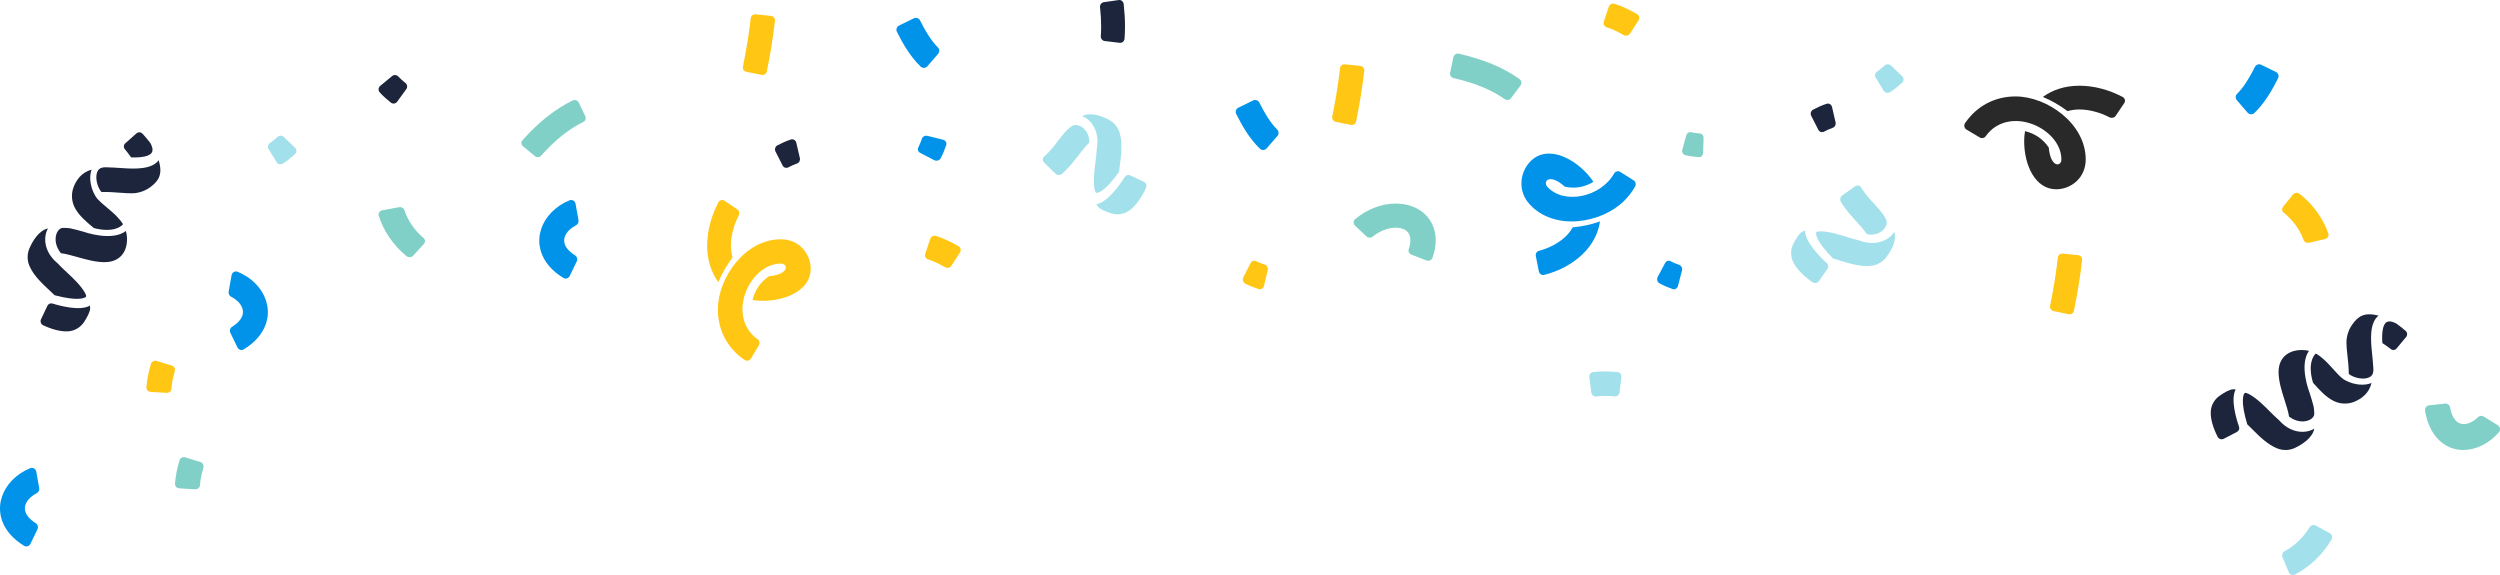 <?xml version="1.0" encoding="UTF-8"?>
<svg width="700px" height="161px" viewBox="0 0 700 161" version="1.1" xmlns="http://www.w3.org/2000/svg" xmlns:xlink="http://www.w3.org/1999/xlink">
    <!-- Generator: Sketch 62 (91390) - https://sketch.com -->
    <title>confetti</title>
    <desc>Created with Sketch.</desc>
    <g id="Comps" stroke="none" stroke-width="1" fill="none" fill-rule="evenodd">
        <g id="KW-text-confirmation-lemonade-paid" transform="translate(-690, -109)">
            <g id="summary" transform="translate(690, 109)">
                <g id="confetti">
                    <g id="ribbon-3" transform="translate(198, 56)" fill="#FFC713">
                        <path d="M8.851,4.321 C9.158,3.723 8.976,2.974 8.434,2.61 L4.846,0.198 C4.566,0.01 4.225,-0.047 3.904,0.039 C3.583,0.126 3.309,0.35 3.146,0.657 C1.111,4.506 0,8.757 0,12.759 C0,16.931 1.215,20.358 3.144,23 C4.195,20.492 5.343,18.51 7.119,16.065 C6.821,15.085 6.655,13.984 6.655,12.759 C6.655,10.065 7.446,7.047 8.851,4.321" id="Fill-377"></path>
                        <path d="M20.659,11 C10.572,11 3,21.846 3,30.655 C3,36.463 5.706,41.542 10.475,44.781 C10.762,44.976 11.118,45.045 11.458,44.971 C11.798,44.896 12.093,44.687 12.27,44.391 L14.504,40.645 C14.832,40.095 14.684,39.389 14.16,39.015 C5.164,32.595 11.839,17.808 20.659,17.808 C22.73,17.808 23.061,20.838 17.283,21.35 L17.289,21.359 C14.908,22.988 13.385,25.221 12.716,27.997 C13.65,28.15 14.591,28.234 15.527,28.234 C22.222,28.234 29,25.151 29,19.259 C29,15.199 25.88,11 20.659,11" id="Fill-378"></path>
                    </g>
                    <g id="ribbon-3" transform="translate(572.5, 38.5) rotate(90) translate(-572.5, -38.5) translate(558, 16)" fill="#292929">
                        <path d="M8.851,4.321 C9.158,3.723 8.976,2.974 8.434,2.61 L4.846,0.198 C4.566,0.01 4.225,-0.047 3.904,0.039 C3.583,0.126 3.309,0.35 3.146,0.657 C1.111,4.506 0,8.757 0,12.759 C0,16.931 1.215,20.358 3.144,23 C4.195,20.492 5.343,18.51 7.119,16.065 C6.821,15.085 6.655,13.984 6.655,12.759 C6.655,10.065 7.446,7.047 8.851,4.321" id="Fill-377"></path>
                        <path d="M20.659,11 C10.572,11 3,21.846 3,30.655 C3,36.463 5.706,41.542 10.475,44.781 C10.762,44.976 11.118,45.045 11.458,44.971 C11.798,44.896 12.093,44.687 12.27,44.391 L14.504,40.645 C14.832,40.095 14.684,39.389 14.16,39.015 C5.164,32.595 11.839,17.808 20.659,17.808 C22.73,17.808 23.061,20.838 17.283,21.35 L17.289,21.359 C14.908,22.988 13.385,25.221 12.716,27.997 C13.65,28.15 14.591,28.234 15.527,28.234 C22.222,28.234 29,25.151 29,19.259 C29,15.199 25.88,11 20.659,11" id="Fill-378"></path>
                    </g>
                    <g id="ribbon-2" transform="translate(426, 43)" fill="#0093E9">
                        <path d="M4.925,27.227 C4.288,27.396 3.895,28.035 4.025,28.686 L4.883,32.994 C4.949,33.33 5.151,33.624 5.439,33.807 C5.726,33.99 6.076,34.046 6.406,33.962 C10.535,32.912 14.287,30.899 17.08,28.219 C19.99,25.426 21.522,22.218 22,19 C19.506,19.891 17.31,20.357 14.346,20.661 C13.873,21.542 13.223,22.404 12.368,23.225 C10.488,25.029 7.822,26.455 4.925,27.227" id="Fill-379"></path>
                        <path d="M31.398,7.479 L27.665,5.139 C27.379,4.959 27.035,4.907 26.712,4.993 C26.387,5.078 26.111,5.295 25.942,5.595 C22.257,12.161 11.966,14.43 7.28,9.326 C5.863,7.782 7.846,5.355 12.175,9.296 L12.178,9.284 C14.995,9.889 17.665,9.418 20.149,7.921 C19.62,7.113 19.037,6.352 18.397,5.654 C13.814,0.662 6.927,-2.175 2.629,2.062 C-0.331,4.983 -1.258,10.329 2.315,14.223 C9.22,21.744 22.313,19.59 28.737,13.254 C29.975,12.033 31.007,10.683 31.828,9.239 C32.174,8.63 31.983,7.846 31.398,7.479" id="Fill-380"></path>
                    </g>
                    <path d="M162.043,28.701 C161.9,28.403 161.639,28.174 161.32,28.067 C161.002,27.959 160.652,27.982 160.35,28.13 C155.375,30.579 150.967,34.068 146.309,39.24 C146.089,39.485 145.979,39.805 146.003,40.129 C146.028,40.453 146.185,40.753 146.44,40.964 L149.765,43.712 C150.283,44.14 151.06,44.085 151.508,43.587 C155.547,39.104 159.177,36.2 163.319,34.143 C163.917,33.846 164.166,33.144 163.884,32.552 L162.043,28.701" id="Fill-381" fill="#80D0C7"></path>
                    <path d="M425.749,23.926 C425.954,23.65 426.039,23.302 425.984,22.962 C425.928,22.622 425.739,22.319 425.457,22.122 C420.809,18.871 415.477,16.646 408.476,15.032 C408.146,14.956 407.799,15.016 407.513,15.199 C407.226,15.382 407.025,15.673 406.954,16.006 L406.028,20.355 C405.884,21.034 406.309,21.703 406.983,21.859 C413.051,23.26 417.471,25.076 421.357,27.774 C421.919,28.163 422.684,28.038 423.092,27.49 L425.749,23.926" id="Fill-382" fill="#80D0C7"></path>
                    <path d="M264.05,39.122 L259.701,38.042 C259.029,37.875 258.334,38.224 258.131,38.832 C257.86,39.642 257.539,40.468 257.121,41.284 C256.837,41.838 257.068,42.498 257.65,42.801 L261.573,44.846 C261.883,45.007 262.252,45.044 262.592,44.947 C262.932,44.852 263.213,44.632 263.37,44.34 C264.065,43.043 264.557,41.771 264.945,40.596 C265.046,40.292 265.006,39.964 264.838,39.687 C264.67,39.41 264.386,39.206 264.05,39.122" id="Fill-383" fill="#0093E9"></path>
                    <path d="M353.922,80.034 L354.962,75.66 C355.122,74.985 354.764,74.293 354.151,74.097 C353.335,73.835 352.502,73.524 351.679,73.116 C351.12,72.837 350.459,73.077 350.161,73.664 L348.148,77.622 C347.99,77.934 347.957,78.305 348.057,78.645 C348.156,78.984 348.38,79.264 348.674,79.417 C349.985,80.097 351.268,80.575 352.451,80.949 C352.758,81.046 353.086,81.003 353.363,80.831 C353.64,80.658 353.842,80.37 353.922,80.034" id="Fill-384" fill="#FFC713"></path>
                    <path d="M111.201,28.49 L113.76,24.964 C114.155,24.42 114.052,23.656 113.528,23.239 C112.828,22.683 112.131,22.075 111.477,21.384 C111.032,20.914 110.306,20.87 109.809,21.281 L106.454,24.052 C106.19,24.27 106.027,24.591 106.003,24.936 C105.98,25.28 106.097,25.62 106.329,25.873 C107.359,27 108.435,27.934 109.45,28.737 C109.713,28.944 110.047,29.034 110.377,28.988 C110.707,28.942 111.004,28.762 111.201,28.49" id="Fill-386" fill="#1D253C"></path>
                    <path d="M217.142,42.432 L219.126,46.332 C219.432,46.935 220.136,47.172 220.716,46.867 C221.49,46.461 222.308,46.079 223.179,45.774 C223.772,45.567 224.114,44.914 223.966,44.275 L222.969,39.964 C222.89,39.625 222.681,39.335 222.393,39.163 C222.104,38.991 221.761,38.953 221.445,39.058 C220.039,39.522 218.78,40.112 217.661,40.703 C217.372,40.856 217.154,41.127 217.056,41.452 C216.958,41.777 216.989,42.131 217.142,42.432" id="Fill-387" fill="#1D253C"></path>
                    <path d="M507.142,32.432 L509.126,36.332 C509.432,36.935 510.136,37.172 510.716,36.867 C511.49,36.461 512.308,36.079 513.179,35.774 C513.772,35.567 514.114,34.914 513.966,34.275 L512.969,29.964 C512.89,29.625 512.681,29.335 512.393,29.163 C512.104,28.991 511.761,28.953 511.445,29.058 C510.039,29.522 508.78,30.112 507.661,30.703 C507.372,30.856 507.154,31.127 507.056,31.452 C506.958,31.777 506.989,32.131 507.142,32.432" id="Fill-387" fill="#1D253C"></path>
                    <path d="M476.87,42.833 L476.999,38.61 C477.02,37.958 476.555,37.407 475.948,37.366 C475.139,37.31 474.307,37.214 473.464,37.025 C472.891,36.897 472.323,37.264 472.158,37.867 L471.045,41.929 C470.958,42.25 470.998,42.594 471.156,42.882 C471.313,43.169 471.574,43.374 471.877,43.448 C473.224,43.774 474.507,43.922 475.678,43.998 C475.981,44.017 476.278,43.904 476.503,43.685 C476.727,43.465 476.859,43.157 476.87,42.833" id="Fill-388" fill="#80D0C7"></path>
                    <path d="M469.833,80.067 L470.955,75.742 C471.128,75.074 470.788,74.377 470.184,74.166 C469.38,73.885 468.561,73.554 467.754,73.127 C467.206,72.837 466.546,73.059 466.237,73.635 L464.161,77.524 C463.996,77.83 463.957,78.197 464.048,78.538 C464.14,78.878 464.356,79.162 464.645,79.322 C465.929,80.031 467.191,80.539 468.356,80.941 C468.657,81.045 468.985,81.01 469.262,80.845 C469.541,80.681 469.746,80.4 469.833,80.067" id="Fill-389" fill="#0093E9"></path>
                    <path d="M82.629,41.395 L79.489,38.36 C79.004,37.891 78.222,37.878 77.722,38.332 C77.053,38.936 76.335,39.531 75.539,40.07 C74.999,40.437 74.84,41.143 75.175,41.692 L77.433,45.397 C77.611,45.688 77.908,45.896 78.25,45.97 C78.592,46.045 78.951,45.979 79.242,45.789 C80.533,44.945 81.64,44.028 82.603,43.15 C82.852,42.923 82.995,42.608 83,42.278 C83.005,41.947 82.872,41.629 82.629,41.395" id="Fill-390" fill="#A2E0EB"></path>
                    <path d="M532.629,21.395 L529.489,18.36 C529.004,17.891 528.222,17.878 527.722,18.332 C527.053,18.936 526.335,19.531 525.539,20.07 C524.999,20.437 524.84,21.143 525.175,21.692 L527.433,25.397 C527.611,25.688 527.908,25.896 528.25,25.97 C528.592,26.045 528.951,25.979 529.242,25.789 C530.533,24.945 531.64,24.028 532.603,23.15 C532.852,22.923 532.995,22.608 533,22.278 C533.005,21.947 532.872,21.629 532.629,21.395" id="Fill-390" fill="#A2E0EB"></path>
                    <path d="M352.617,28.722 C352.294,28.08 351.513,27.818 350.866,28.134 L346.736,30.153 C346.421,30.306 346.18,30.58 346.069,30.911 C345.957,31.243 345.982,31.606 346.139,31.918 C347.856,35.327 349.833,38.778 352.76,41.626 C353.02,41.879 353.373,42.014 353.735,41.999 C354.098,41.983 354.438,41.819 354.675,41.545 L357.681,38.058 C358.129,37.539 358.102,36.767 357.619,36.28 C355.552,34.2 354.037,31.543 352.617,28.722" id="Fill-391" fill="#0093E9"></path>
                    <path d="M632.617,18.722 C632.294,18.08 631.513,17.818 630.866,18.134 L626.736,20.153 C626.421,20.306 626.18,20.58 626.069,20.911 C625.957,21.243 625.982,21.606 626.139,21.918 C627.856,25.327 629.833,28.778 632.76,31.626 C633.02,31.879 633.373,32.014 633.735,31.999 C634.098,31.983 634.438,31.819 634.675,31.545 L637.681,28.058 C638.129,27.539 638.102,26.767 637.619,26.28 C635.552,24.2 634.037,21.543 632.617,18.722" id="Fill-391" fill="#0093E9" transform="translate(632, 25) scale(-1, 1) translate(-632, -25) "></path>
                    <path d="M257.617,5.722 C257.294,5.08 256.513,4.818 255.866,5.134 L251.736,7.153 C251.421,7.306 251.18,7.58 251.069,7.911 C250.957,8.243 250.982,8.606 251.139,8.918 C252.856,12.327 254.833,15.778 257.76,18.626 C258.02,18.879 258.373,19.014 258.735,18.999 C259.098,18.983 259.438,18.819 259.675,18.545 L262.681,15.058 C263.129,14.539 263.102,13.767 262.619,13.28 C260.552,11.2 259.037,8.543 257.617,5.722" id="Fill-391-Copy" fill="#0093E9"></path>
                    <path d="M314.172,0.272 C313.915,0.059 313.588,-0.034 313.266,0.011 L309.053,0.612 C308.397,0.706 307.932,1.341 308.008,2.041 C308.222,4.008 308.323,5.734 308.323,7.397 C308.323,8.32 308.292,9.216 308.228,10.105 C308.179,10.798 308.654,11.409 309.303,11.487 L313.527,11.992 C313.854,12.031 314.182,11.928 314.435,11.705 C314.689,11.483 314.848,11.16 314.874,10.811 C314.959,9.687 315,8.56 315,7.397 C315,5.433 314.883,3.419 314.633,1.143 C314.594,0.798 314.429,0.485 314.172,0.272" id="Fill-392" fill="#1D253C"></path>
                    <path d="M261.13,66.131 C260.818,66.281 260.583,66.546 260.475,66.867 L259.065,71.057 C258.845,71.709 259.203,72.412 259.87,72.638 C261.767,73.278 262.524,73.676 264.642,74.833 C265.25,75.166 266.016,74.988 266.387,74.414 L268.801,70.682 C268.988,70.393 269.046,70.043 268.963,69.713 C268.88,69.381 268.664,69.094 268.359,68.924 C265.95,67.584 264.417,66.839 262.129,66.069 C261.801,65.959 261.441,65.981 261.13,66.131" id="Fill-393" fill="#FFC713"></path>
                    <path d="M451.13,1.131 C450.818,1.281 450.583,1.546 450.475,1.867 L449.065,6.057 C448.845,6.709 449.203,7.412 449.87,7.638 C451.767,8.278 452.524,8.676 454.642,9.833 C455.25,10.166 456.016,9.988 456.387,9.414 L458.801,5.682 C458.988,5.393 459.046,5.043 458.963,4.713 C458.88,4.381 458.664,4.094 458.359,3.924 C455.95,2.584 454.417,1.839 452.129,1.069 C451.801,0.959 451.441,0.981 451.13,1.131" id="Fill-393" fill="#FFC713"></path>
                    <path d="M49.313,136.31 C49.537,136.56 49.855,136.713 50.196,136.734 L54.646,136.998 C55.339,137.039 55.938,136.532 55.993,135.857 C56.149,133.938 56.351,133.135 56.957,130.882 C57.131,130.236 56.766,129.569 56.112,129.368 L51.861,128.058 C51.532,127.956 51.175,127.989 50.871,128.149 C50.568,128.309 50.34,128.581 50.251,128.906 C49.537,131.475 49.188,133.083 49.004,135.397 C48.978,135.729 49.088,136.058 49.313,136.31" id="Fill-394" fill="#80D0C7"></path>
                    <path d="M41.313,109.31 C41.537,109.56 41.855,109.713 42.196,109.734 L46.646,109.998 C47.339,110.039 47.938,109.532 47.993,108.857 C48.149,106.938 48.351,106.135 48.957,103.882 C49.131,103.236 48.766,102.569 48.112,102.368 L43.861,101.058 C43.532,100.956 43.175,100.989 42.871,101.149 C42.568,101.309 42.34,101.581 42.251,101.906 C41.537,104.475 41.188,106.083 41.004,108.397 C40.978,108.729 41.088,109.058 41.313,109.31" id="Fill-394" fill="#FFC713"></path>
                    <path d="M445.271,104.648 C445.062,104.911 444.967,105.246 445.01,105.577 L445.568,109.91 C445.655,110.585 446.273,111.066 446.958,110.993 C448.905,110.784 449.744,110.828 452.109,110.99 C452.787,111.036 453.387,110.561 453.467,109.894 L453.991,105.557 C454.031,105.222 453.933,104.884 453.717,104.622 C453.501,104.36 453.187,104.192 452.846,104.166 C450.146,103.96 448.474,103.925 446.126,104.18 C445.789,104.217 445.481,104.385 445.271,104.648" id="Fill-395" fill="#A2E0EB"></path>
                    <path d="M113.252,58.875 C113.058,58.268 112.379,57.897 111.691,58.025 L107.073,58.88 C106.709,58.947 106.393,59.148 106.199,59.432 C106.005,59.716 105.95,60.059 106.047,60.381 C107.322,64.59 110.115,68.675 113.775,71.683 C114.049,71.907 114.412,72.021 114.781,71.997 C115.151,71.972 115.493,71.812 115.726,71.554 L118.7,68.268 C119.144,67.776 119.089,67.059 118.574,66.625 C116.079,64.526 114.169,61.743 113.252,58.875" id="Fill-396" fill="#80D0C7"></path>
                    <path d="M639.687,154.338 C639.096,154.652 638.841,155.378 639.103,156.004 L640.854,160.209 C640.992,160.54 641.258,160.798 641.588,160.921 C641.918,161.044 642.284,161.023 642.598,160.861 C646.706,158.748 650.4,155.219 652.818,151.096 C652.998,150.788 653.047,150.417 652.953,150.072 C652.858,149.726 652.628,149.436 652.318,149.269 L648.364,147.149 C647.773,146.831 647.041,147.037 646.691,147.62 C644.992,150.44 642.477,152.852 639.687,154.338" id="Fill-397" fill="#A2E0EB"></path>
                    <path d="M644.986,67.166 C645.201,67.77 645.88,68.118 646.545,67.963 L651.007,66.931 C651.357,66.85 651.657,66.637 651.833,66.343 C652.009,66.05 652.048,65.703 651.939,65.382 C650.509,61.19 647.606,57.179 643.907,54.287 C643.63,54.071 643.271,53.97 642.912,54.008 C642.554,54.046 642.227,54.22 642.012,54.489 L639.261,57.908 C638.848,58.42 638.934,59.14 639.455,59.558 C641.979,61.579 643.965,64.311 644.986,67.166" id="Fill-398" fill="#FFC713"></path>
                    <path d="M390.798,57 C386.825,57 382.751,58.578 379.437,61.367 C379.168,61.593 379.011,61.914 379.001,62.254 C378.99,62.594 379.13,62.923 379.385,63.162 L382.613,66.191 C383.088,66.637 383.842,66.663 384.352,66.254 C386.318,64.674 388.661,63.754 390.798,63.754 C392.33,63.754 394.9,64.211 394.9,67.272 C394.9,68.033 394.748,68.882 394.446,69.804 C394.247,70.415 394.575,71.069 395.199,71.307 L399.401,72.912 C399.732,73.038 400.104,73.028 400.426,72.885 C400.75,72.742 400.997,72.478 401.109,72.157 C401.7,70.453 402,68.815 402,67.272 C402,61.224 397.394,57 390.798,57" id="Fill-399" fill="#80D0C7"></path>
                    <path d="M699.986,119.996 C699.931,119.606 699.708,119.261 699.379,119.057 L695.425,116.619 C694.934,116.316 694.308,116.384 693.889,116.787 C691.563,119.018 688.458,119.774 686.862,116.687 C686.489,115.966 686.207,115.089 686.019,114.071 C685.895,113.397 685.287,112.935 684.623,113.007 L680.147,113.497 C679.795,113.535 679.473,113.723 679.261,114.013 C679.046,114.303 678.959,114.671 679.018,115.029 C679.333,116.925 679.872,118.62 680.628,120.081 C684.689,127.934 693.82,127.672 699.666,121.073 C699.925,120.781 700.042,120.386 699.986,119.996" id="Fill-400" fill="#80D0C7"></path>
                    <path d="M65.471,76.162 C65.142,76.351 64.91,76.682 64.841,77.066 L64.021,81.671 C63.919,82.244 64.195,82.815 64.7,83.074 C67.495,84.511 69.239,87.2 67.028,89.79 C66.512,90.395 65.825,90.968 64.979,91.5 C64.419,91.852 64.215,92.59 64.508,93.197 L66.487,97.282 C66.642,97.603 66.92,97.844 67.253,97.946 C67.586,98.048 67.944,98.004 68.244,97.823 C69.832,96.865 71.162,95.764 72.209,94.537 C77.833,87.949 74.457,79.359 66.545,76.093 C66.195,75.948 65.801,75.974 65.471,76.162" id="Fill-401" fill="#0093E9"></path>
                    <path d="M152.471,56.162 C152.142,56.351 151.91,56.682 151.841,57.066 L151.021,61.671 C150.919,62.244 151.195,62.815 151.7,63.074 C154.495,64.511 156.239,67.2 154.028,69.79 C153.512,70.395 152.825,70.968 151.979,71.5 C151.419,71.852 151.215,72.59 151.508,73.197 L153.487,77.282 C153.642,77.603 153.92,77.844 154.253,77.946 C154.586,78.048 154.944,78.004 155.244,77.823 C156.832,76.865 158.162,75.764 159.209,74.537 C164.833,67.949 161.457,59.359 153.545,56.093 C153.195,55.948 152.801,55.974 152.471,56.162" id="Fill-401-Copy" fill="#0093E9" transform="translate(156.5, 67) scale(-1, 1) translate(-156.5, -67) "></path>
                    <path d="M1.471,131.162 C1.142,131.351 0.91,131.682 0.841,132.066 L0.021,136.671 C-0.081,137.244 0.195,137.815 0.7,138.074 C3.495,139.511 5.239,142.2 3.028,144.79 C2.512,145.395 1.825,145.968 0.979,146.5 C0.419,146.852 0.215,147.59 0.508,148.197 L2.487,152.282 C2.642,152.603 2.92,152.844 3.253,152.946 C3.586,153.048 3.944,153.004 4.244,152.823 C5.832,151.865 7.162,150.764 8.209,149.537 C13.833,142.949 10.457,134.359 2.545,131.093 C2.195,130.948 1.801,130.974 1.471,131.162" id="Fill-401" fill="#0093E9" transform="translate(5.5, 142) scale(-1, 1) translate(-5.5, -142) "></path>
                    <path d="M381.725,18.9 C381.518,18.644 381.215,18.482 380.886,18.448 L376.564,18.007 C375.887,17.937 375.279,18.422 375.203,19.091 C374.714,23.399 373.998,27.86 373.025,32.657 C372.89,33.32 373.321,33.965 373.99,34.102 L378.244,34.975 C378.568,35.041 378.905,34.976 379.181,34.796 C379.456,34.616 379.648,34.334 379.713,34.013 C380.731,29 381.48,24.329 381.992,19.807 C382.029,19.482 381.933,19.155 381.725,18.9" id="Fill-402" fill="#FFC713"></path>
                    <path d="M216.725,4.9 C216.518,4.644 216.215,4.482 215.886,4.448 L211.564,4.007 C210.887,3.937 210.279,4.422 210.203,5.091 C209.714,9.399 208.998,13.86 208.025,18.657 C207.89,19.32 208.321,19.965 208.99,20.102 L213.244,20.975 C213.568,21.041 213.905,20.976 214.181,20.796 C214.456,20.616 214.648,20.334 214.713,20.013 C215.731,15 216.48,10.329 216.992,5.807 C217.029,5.482 216.933,5.155 216.725,4.9" id="Fill-402-Copy" fill="#FFC713"></path>
                    <path d="M582.725,71.9 C582.518,71.644 582.215,71.482 581.886,71.448 L577.564,71.007 C576.887,70.937 576.279,71.422 576.203,72.091 C575.714,76.399 574.998,80.86 574.025,85.657 C573.89,86.32 574.321,86.965 574.99,87.102 L579.244,87.975 C579.568,88.041 579.905,87.976 580.181,87.796 C580.456,87.616 580.648,87.334 580.713,87.013 C581.731,82 582.48,77.329 582.992,72.807 C583.029,72.482 582.933,72.155 582.725,71.9" id="Fill-402-Copy" fill="#FFC713"></path>
                    <g id="ribbon" transform="translate(619, 88)" fill="#1D253C">
                        <path d="M7.933,31.489 C7.161,29.278 5.51,23.823 6.988,21.033 C6.756,21.013 6.522,21 6.284,21 C5.318,21 3.718,21.962 2.531,22.781 C0.979,23.853 0.037,25.578 0.002,27.424 C-0.037,29.383 0.609,31.669 1.942,34.319 C2.091,34.615 2.358,34.84 2.681,34.941 C3.005,35.043 3.357,35.012 3.657,34.857 L7.341,32.943 C7.88,32.664 8.13,32.05 7.933,31.489" id="Fill-403"></path>
                        <path d="M25.664,32.91 C23.612,32.91 21.222,32.038 19.107,29.636 C18.222,28.876 17.3,27.957 16.515,27.17 C14.726,25.381 12.785,23.444 10.558,22.257 L10.549,22.273 C10.122,22.048 9.852,22 9.701,22 C9.612,22 9.528,22.013 9.413,22.171 C9.194,22.471 8.258,24.27 10.234,30.812 C10.699,31.26 11.154,31.712 11.57,32.127 C13.663,34.221 15.963,36.521 18.688,37.578 C20.294,38.201 22.087,38.131 23.639,37.386 C25.616,36.436 28.496,34.634 29,32.022 C28.679,32.214 28.34,32.388 27.968,32.521 C27.284,32.765 26.502,32.909 25.664,32.91" id="Fill-404"></path>
                        <path d="M21.935,28.647 C23.859,30.093 25.835,30.223 27.201,29.764 C28.294,29.399 29,28.648 29,27.851 C29,27.275 28.927,26.564 28.826,25.865 C28.516,24.595 28.111,23.322 27.71,22.07 C27.667,21.936 24.624,14.273 27.521,10.238 C26.896,10.09 26.243,10 25.551,10 C21.51,10 19,12.355 19,16.145 C19,18.754 19.859,21.44 20.689,24.038 C21.202,25.642 21.724,27.284 21.935,28.647" id="Fill-405"></path>
                        <path d="M37.628,18.451 C37.364,18.332 37.055,18.115 36.727,17.838 C36.688,17.806 36.641,17.776 36.603,17.743 L36.61,17.737 C35.832,17.059 34.959,16.089 34.286,15.341 C33.39,14.344 32.403,13.252 31.281,12.298 L31.259,12.319 C31.135,12.195 31.003,12.07 30.864,11.955 C30.48,11.637 30.064,11.357 29.639,11.096 C29.559,11.056 29.484,11.022 29.419,11 C28.818,11.492 27.056,13.846 28.651,19.176 C28.794,19.333 28.933,19.488 29.063,19.632 C30.534,21.268 32.245,23.171 34.408,24.256 C36.253,25.181 38.44,25.246 40.343,24.437 C42.121,23.68 44.369,22.165 45,19.24 C44.212,19.559 43.33,19.71 42.423,19.71 C40.723,19.71 38.957,19.21 37.628,18.451" id="Fill-406"></path>
                        <path d="M54.575,4.634 C53.692,3.881 52.816,3.185 51.94,2.574 C51.464,2.296 50.091,1.676 49.226,2.21 C48.253,2.813 47.834,4.937 48.06,8.058 C48.833,8.562 49.688,9.158 50.448,9.755 C50.941,10.141 51.637,10.063 52.039,9.578 L54.718,6.351 C54.923,6.105 55.023,5.785 54.996,5.461 C54.969,5.138 54.817,4.84 54.575,4.634" id="Fill-407"></path>
                        <path d="M39.64,2.854 C38.58,4.348 38.005,6.134 38,7.963 C38,7.976 38,7.99 38,8.003 C38,8.946 38.128,10.104 38.275,11.446 C38.452,13.049 38.652,14.866 38.652,16.509 C38.652,16.578 38.65,16.635 38.65,16.701 C40.012,17.795 42.789,18.447 44.421,17.639 C44.969,17.367 45.647,16.818 45.538,15.162 C45.435,13.58 45.297,12.011 45.152,10.693 C44.728,6.84 44.53,2.325 47,0.369 C43.049,-0.641 41.311,0.499 39.64,2.854" id="Fill-408"></path>
                    </g>
                    <g id="ribbon" transform="translate(26.5, 65) scale(-1, 1) rotate(-88) translate(-26.5, -65) translate(-1, 46)" fill="#1D253C">
                        <path d="M7.933,31.489 C7.161,29.278 5.51,23.823 6.988,21.033 C6.756,21.013 6.522,21 6.284,21 C5.318,21 3.718,21.962 2.531,22.781 C0.979,23.853 0.037,25.578 0.002,27.424 C-0.037,29.383 0.609,31.669 1.942,34.319 C2.091,34.615 2.358,34.84 2.681,34.941 C3.005,35.043 3.357,35.012 3.657,34.857 L7.341,32.943 C7.88,32.664 8.13,32.05 7.933,31.489" id="Fill-403"></path>
                        <path d="M25.664,32.91 C23.612,32.91 21.222,32.038 19.107,29.636 C18.222,28.876 17.3,27.957 16.515,27.17 C14.726,25.381 12.785,23.444 10.558,22.257 L10.549,22.273 C10.122,22.048 9.852,22 9.701,22 C9.612,22 9.528,22.013 9.413,22.171 C9.194,22.471 8.258,24.27 10.234,30.812 C10.699,31.26 11.154,31.712 11.57,32.127 C13.663,34.221 15.963,36.521 18.688,37.578 C20.294,38.201 22.087,38.131 23.639,37.386 C25.616,36.436 28.496,34.634 29,32.022 C28.679,32.214 28.34,32.388 27.968,32.521 C27.284,32.765 26.502,32.909 25.664,32.91" id="Fill-404"></path>
                        <path d="M21.935,28.647 C23.859,30.093 25.835,30.223 27.201,29.764 C28.294,29.399 29,28.648 29,27.851 C29,27.275 28.927,26.564 28.826,25.865 C28.516,24.595 28.111,23.322 27.71,22.07 C27.667,21.936 24.624,14.273 27.521,10.238 C26.896,10.09 26.243,10 25.551,10 C21.51,10 19,12.355 19,16.145 C19,18.754 19.859,21.44 20.689,24.038 C21.202,25.642 21.724,27.284 21.935,28.647" id="Fill-405"></path>
                        <path d="M37.628,18.451 C37.364,18.332 37.055,18.115 36.727,17.838 C36.688,17.806 36.641,17.776 36.603,17.743 L36.61,17.737 C35.832,17.059 34.959,16.089 34.286,15.341 C33.39,14.344 32.403,13.252 31.281,12.298 L31.259,12.319 C31.135,12.195 31.003,12.07 30.864,11.955 C30.48,11.637 30.064,11.357 29.639,11.096 C29.559,11.056 29.484,11.022 29.419,11 C28.818,11.492 27.056,13.846 28.651,19.176 C28.794,19.333 28.933,19.488 29.063,19.632 C30.534,21.268 32.245,23.171 34.408,24.256 C36.253,25.181 38.44,25.246 40.343,24.437 C42.121,23.68 44.369,22.165 45,19.24 C44.212,19.559 43.33,19.71 42.423,19.71 C40.723,19.71 38.957,19.21 37.628,18.451" id="Fill-406"></path>
                        <path d="M54.575,4.634 C53.692,3.881 52.816,3.185 51.94,2.574 C51.464,2.296 50.091,1.676 49.226,2.21 C48.253,2.813 47.834,4.937 48.06,8.058 C48.833,8.562 49.688,9.158 50.448,9.755 C50.941,10.141 51.637,10.063 52.039,9.578 L54.718,6.351 C54.923,6.105 55.023,5.785 54.996,5.461 C54.969,5.138 54.817,4.84 54.575,4.634" id="Fill-407"></path>
                        <path d="M39.64,2.854 C38.58,4.348 38.005,6.134 38,7.963 C38,7.976 38,7.99 38,8.003 C38,8.946 38.128,10.104 38.275,11.446 C38.452,13.049 38.652,14.866 38.652,16.509 C38.652,16.578 38.65,16.635 38.65,16.701 C40.012,17.795 42.789,18.447 44.421,17.639 C44.969,17.367 45.647,16.818 45.538,15.162 C45.435,13.58 45.297,12.011 45.152,10.693 C44.728,6.84 44.53,2.325 47,0.369 C43.049,-0.641 41.311,0.499 39.64,2.854" id="Fill-408"></path>
                    </g>
                    <g id="ribbon" transform="translate(292, 32)" fill="#A2E0EB">
                        <path d="M22.928,17.58 C21.6,19.664 18.168,24.598 15,25.211 C15.124,25.415 15.257,25.616 15.401,25.811 C15.989,26.607 17.742,27.292 19.13,27.731 C20.944,28.306 22.921,27.948 24.443,26.769 C26.059,25.516 27.526,23.487 28.871,20.653 C29.021,20.337 29.041,19.97 28.927,19.637 C28.813,19.305 28.574,19.035 28.265,18.89 L24.47,17.114 C23.915,16.854 23.265,17.051 22.928,17.58" id="Fill-409"></path>
                        <path d="M13.697,2.6 C14.931,4.223 15.69,6.644 15.092,9.782 C15.033,10.945 14.872,12.234 14.733,13.335 C14.416,15.841 14.074,18.557 14.491,21.041 L14.509,21.038 C14.59,21.514 14.715,21.756 14.806,21.875 C14.86,21.946 14.92,22.005 15.113,22 C15.478,21.989 17.441,21.634 21.344,16.082 C21.412,15.441 21.491,14.806 21.564,14.224 C21.935,11.292 22.342,8.072 21.526,5.272 C21.045,3.621 19.913,2.246 18.398,1.473 C16.47,0.488 13.336,-0.691 11,0.503 C11.343,0.64 11.681,0.802 12.009,1.016 C12.61,1.407 13.193,1.937 13.697,2.6" id="Fill-410"></path>
                        <path d="M6.54,4.62 C5.67,5.596 4.854,6.644 4.053,7.675 C4.005,7.737 2.559,9.874 0.401,11.798 C-0.115,12.258 -0.136,13.015 0.354,13.498 L3.512,16.616 C4.005,17.103 4.83,17.13 5.359,16.678 C7.075,15.214 8.513,13.362 9.913,11.562 C10.939,10.241 11.992,8.89 12.999,7.93 C13.045,5.687 11.965,4.187 10.763,3.475 C9.801,2.905 8.751,2.843 8.088,3.315 C7.608,3.657 7.06,4.132 6.54,4.62" id="Fill-411"></path>
                    </g>
                    <g id="ribbon" transform="translate(516.5, 66) rotate(100) translate(-516.5, -66) translate(502, 52)" fill="#A2E0EB">
                        <path d="M22.928,17.58 C21.6,19.664 18.168,24.598 15,25.211 C15.124,25.415 15.257,25.616 15.401,25.811 C15.989,26.607 17.742,27.292 19.13,27.731 C20.944,28.306 22.921,27.948 24.443,26.769 C26.059,25.516 27.526,23.487 28.871,20.653 C29.021,20.337 29.041,19.97 28.927,19.637 C28.813,19.305 28.574,19.035 28.265,18.89 L24.47,17.114 C23.915,16.854 23.265,17.051 22.928,17.58" id="Fill-409"></path>
                        <path d="M13.697,2.6 C14.931,4.223 15.69,6.644 15.092,9.782 C15.033,10.945 14.872,12.234 14.733,13.335 C14.416,15.841 14.074,18.557 14.491,21.041 L14.509,21.038 C14.59,21.514 14.715,21.756 14.806,21.875 C14.86,21.946 14.92,22.005 15.113,22 C15.478,21.989 17.441,21.634 21.344,16.082 C21.412,15.441 21.491,14.806 21.564,14.224 C21.935,11.292 22.342,8.072 21.526,5.272 C21.045,3.621 19.913,2.246 18.398,1.473 C16.47,0.488 13.336,-0.691 11,0.503 C11.343,0.64 11.681,0.802 12.009,1.016 C12.61,1.407 13.193,1.937 13.697,2.6" id="Fill-410"></path>
                        <path d="M6.54,4.62 C5.67,5.596 4.854,6.644 4.053,7.675 C4.005,7.737 2.559,9.874 0.401,11.798 C-0.115,12.258 -0.136,13.015 0.354,13.498 L3.512,16.616 C4.005,17.103 4.83,17.13 5.359,16.678 C7.075,15.214 8.513,13.362 9.913,11.562 C10.939,10.241 11.992,8.89 12.999,7.93 C13.045,5.687 11.965,4.187 10.763,3.475 C9.801,2.905 8.751,2.843 8.088,3.315 C7.608,3.657 7.06,4.132 6.54,4.62" id="Fill-411"></path>
                    </g>
                </g>
            </g>
        </g>
    </g>
</svg>